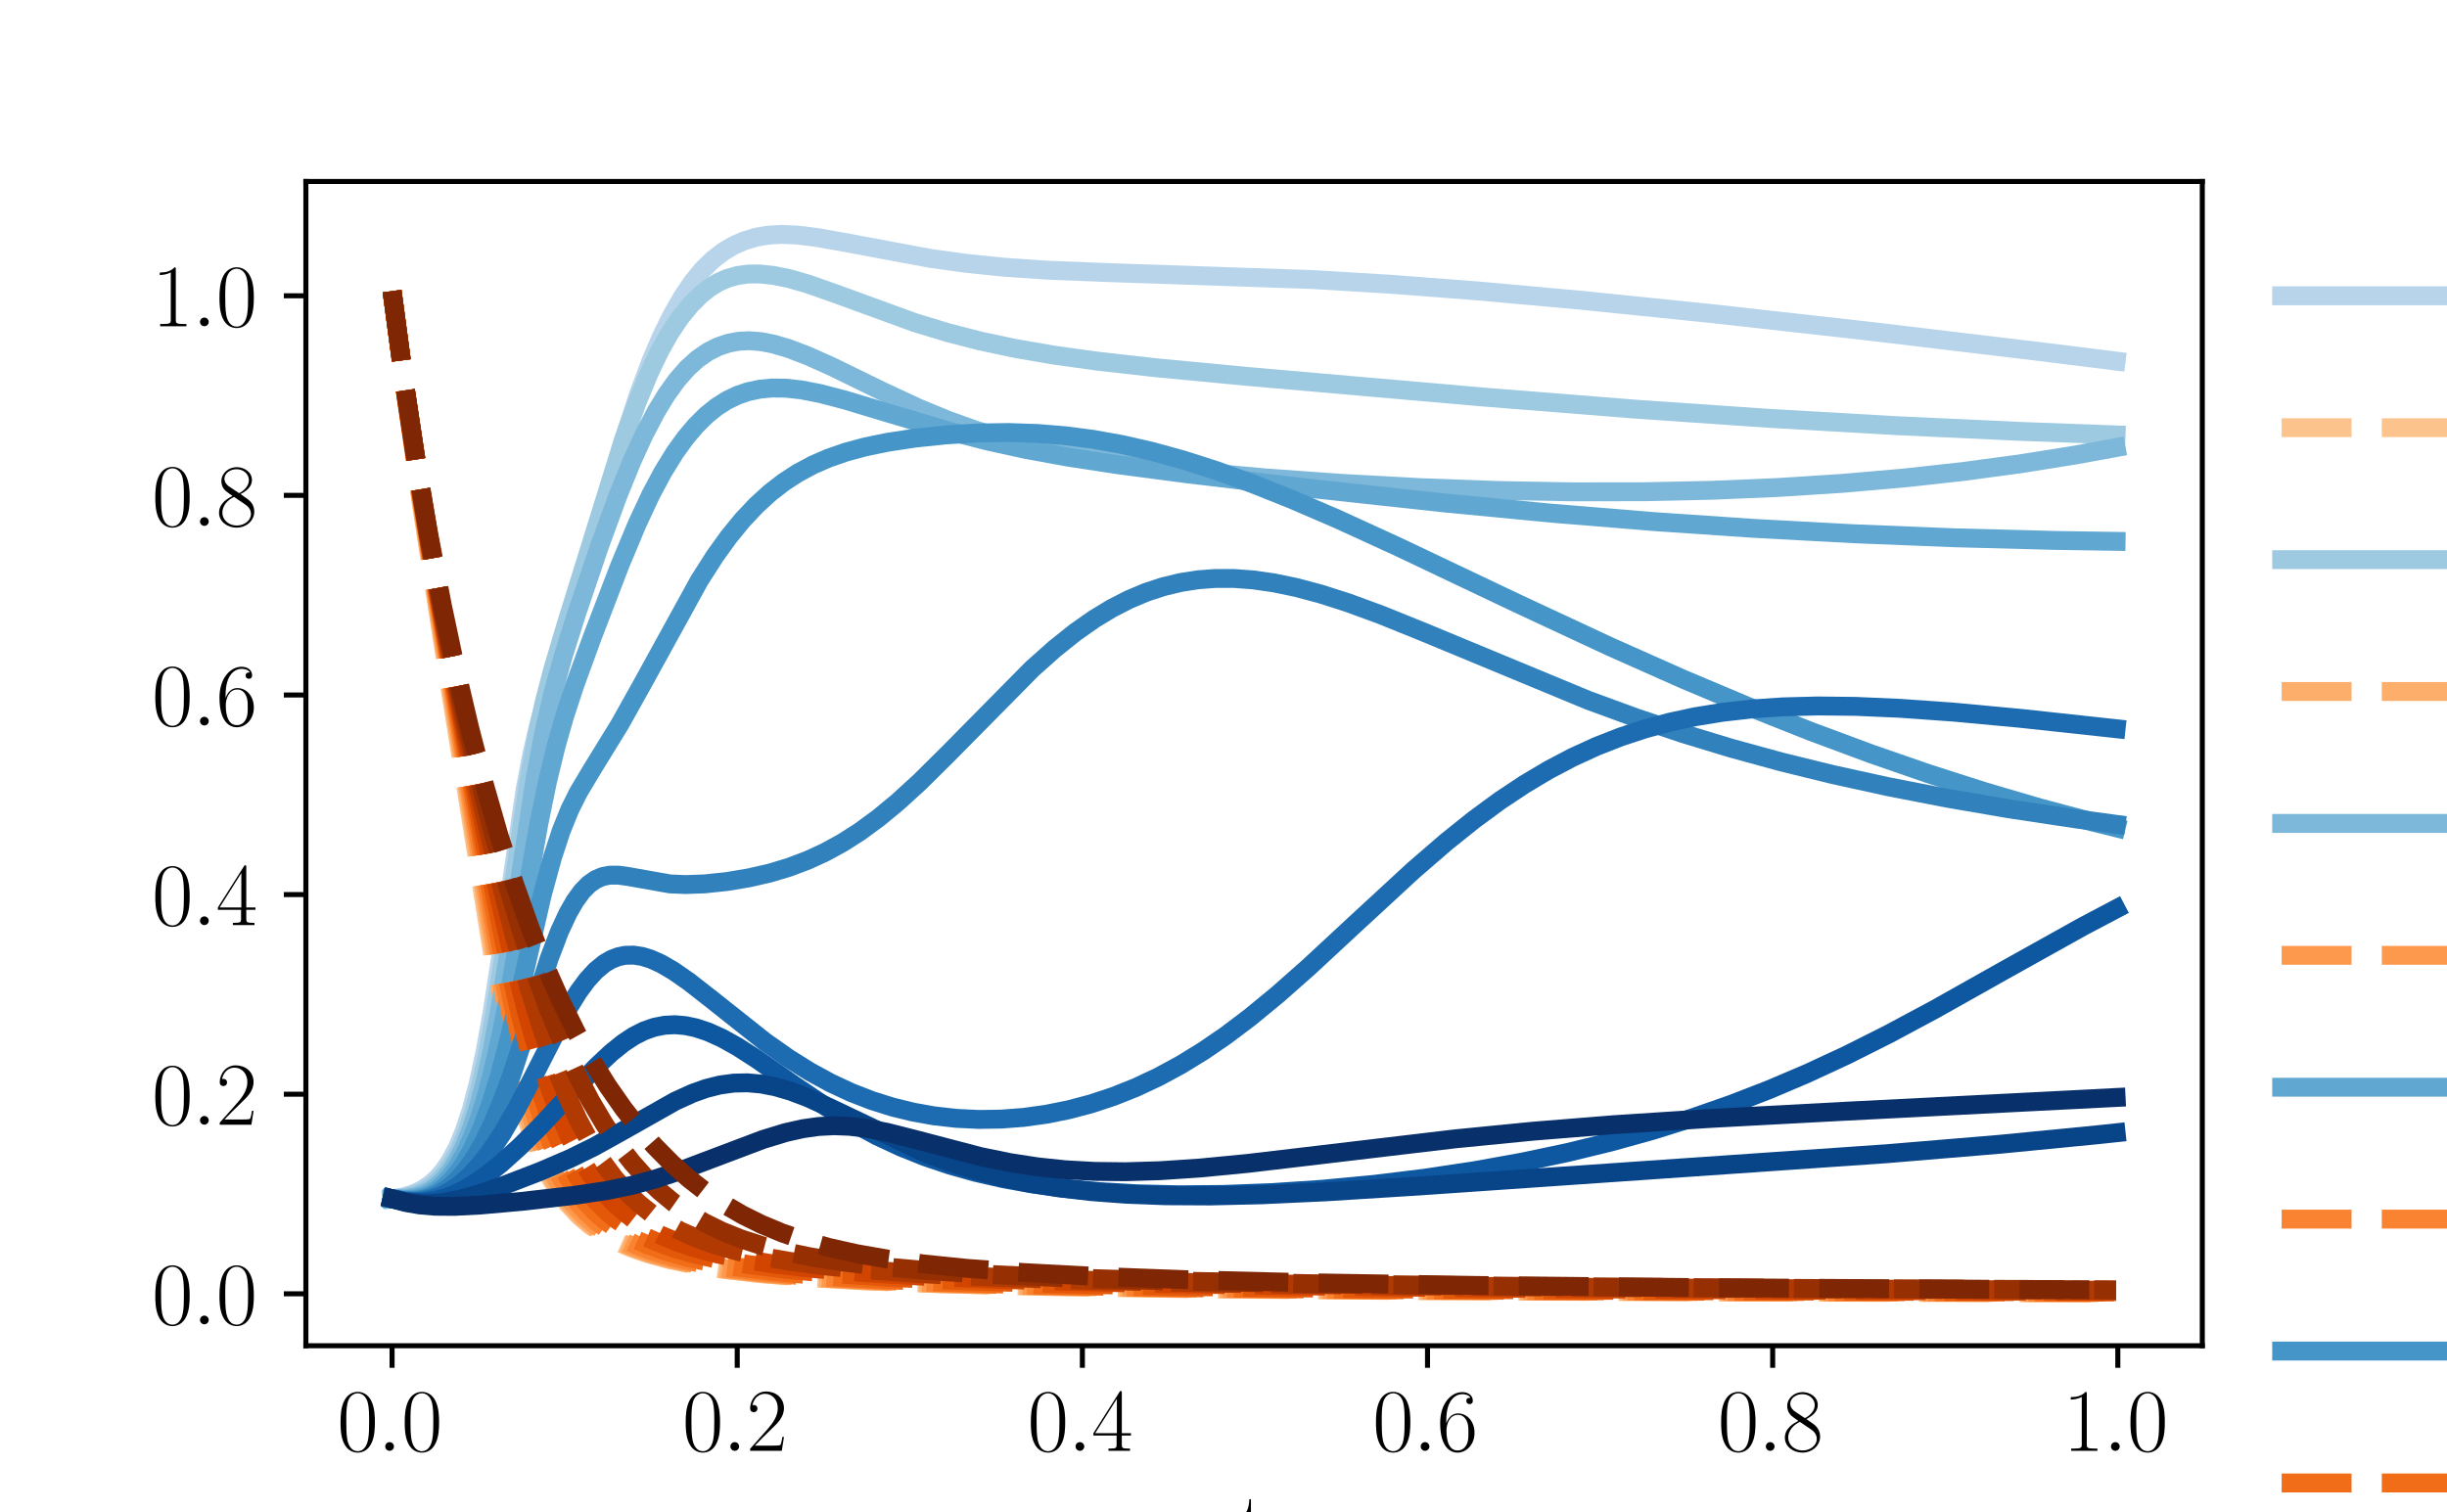 <?xml version="1.0" encoding="utf-8" standalone="no"?>
<!DOCTYPE svg PUBLIC "-//W3C//DTD SVG 1.1//EN"
  "http://www.w3.org/Graphics/SVG/1.1/DTD/svg11.dtd">
<svg xmlns:xlink="http://www.w3.org/1999/xlink" width="388.543pt" height="240.133pt" viewBox="0 0 388.543 240.133" xmlns="http://www.w3.org/2000/svg" version="1.1">
 <defs>
  <style type="text/css">*{stroke-linejoin: round; stroke-linecap: butt}</style>
 </defs>
 <g id="figure_1">
  <g id="patch_1">
   <path d="M 0 240.133 
L 388.543 240.133 
L 388.543 0 
L 0 0 
z
" style="fill: #ffffff"/>
  </g>
  <g id="axes_1">
   <g id="patch_2">
    <path d="M 48.568 213.718 
L 349.689 213.718 
L 349.689 28.816 
L 48.568 28.816 
z
" style="fill: #ffffff"/>
   </g>
   <g id="matplotlib.axis_1">
    <g id="xtick_1">
     <g id="line2d_1">
      <defs>
       <path id="m580fa6691e" d="M 0 0 
L 0 3.5 
" style="stroke: #000000; stroke-width: 0.8"/>
      </defs>
      <g>
       <use xlink:href="#m580fa6691e" x="62.255" y="213.718" style="stroke: #000000; stroke-width: 0.8"/>
      </g>
     </g>
     <g id="text_1">
      <!-- $\mathdefault{0.0}$ -->
      <g transform="translate(53.53 230.404) scale(0.14 -0.14)">
       <defs>
        <path id="CMR17-30" d="M 2688 2025 
C 2688 2416 2682 3080 2413 3591 
C 2176 4039 1798 4198 1466 4198 
C 1158 4198 768 4058 525 3597 
C 269 3118 243 2524 243 2025 
C 243 1661 250 1106 448 619 
C 723 -39 1216 -128 1466 -128 
C 1760 -128 2208 -7 2470 600 
C 2662 1042 2688 1559 2688 2025 
z
M 1466 -26 
C 1056 -26 813 325 723 812 
C 653 1188 653 1738 653 2096 
C 653 2588 653 2997 736 3387 
C 858 3929 1216 4096 1466 4096 
C 1728 4096 2067 3923 2189 3400 
C 2272 3036 2278 2607 2278 2096 
C 2278 1680 2278 1169 2202 792 
C 2067 95 1690 -26 1466 -26 
z
" transform="scale(0.016)"/>
        <path id="CMMI12-3a" d="M 1178 307 
C 1178 492 1024 619 870 619 
C 685 619 557 466 557 313 
C 557 128 710 0 864 0 
C 1050 0 1178 153 1178 307 
z
" transform="scale(0.016)"/>
       </defs>
       <use xlink:href="#CMR17-30" transform="scale(0.996)"/>
       <use xlink:href="#CMMI12-3a" transform="translate(45.69 0) scale(0.996)"/>
       <use xlink:href="#CMR17-30" transform="translate(72.788 0) scale(0.996)"/>
      </g>
     </g>
    </g>
    <g id="xtick_2">
     <g id="line2d_2">
      <g>
       <use xlink:href="#m580fa6691e" x="117.059" y="213.718" style="stroke: #000000; stroke-width: 0.8"/>
      </g>
     </g>
     <g id="text_2">
      <!-- $\mathdefault{0.2}$ -->
      <g transform="translate(108.334 230.404) scale(0.14 -0.14)">
       <defs>
        <path id="CMR17-32" d="M 2669 989 
L 2554 989 
C 2490 536 2438 459 2413 420 
C 2381 369 1920 369 1830 369 
L 602 369 
C 832 619 1280 1072 1824 1597 
C 2214 1967 2669 2402 2669 3035 
C 2669 3790 2067 4224 1395 4224 
C 691 4224 262 3604 262 3030 
C 262 2780 448 2748 525 2748 
C 589 2748 781 2787 781 3010 
C 781 3207 614 3264 525 3264 
C 486 3264 448 3258 422 3245 
C 544 3790 915 4058 1306 4058 
C 1862 4058 2227 3617 2227 3035 
C 2227 2479 1901 2000 1536 1584 
L 262 146 
L 262 0 
L 2515 0 
L 2669 989 
z
" transform="scale(0.016)"/>
       </defs>
       <use xlink:href="#CMR17-30" transform="scale(0.996)"/>
       <use xlink:href="#CMMI12-3a" transform="translate(45.69 0) scale(0.996)"/>
       <use xlink:href="#CMR17-32" transform="translate(72.788 0) scale(0.996)"/>
      </g>
     </g>
    </g>
    <g id="xtick_3">
     <g id="line2d_3">
      <g>
       <use xlink:href="#m580fa6691e" x="171.863" y="213.718" style="stroke: #000000; stroke-width: 0.8"/>
      </g>
     </g>
     <g id="text_3">
      <!-- $\mathdefault{0.4}$ -->
      <g transform="translate(163.138 230.404) scale(0.14 -0.14)">
       <defs>
        <path id="CMR17-34" d="M 2150 4122 
C 2150 4256 2144 4256 2029 4256 
L 128 1254 
L 128 1088 
L 1779 1088 
L 1779 457 
C 1779 224 1766 160 1318 160 
L 1197 160 
L 1197 0 
C 1402 0 1747 0 1965 0 
C 2182 0 2528 0 2733 0 
L 2733 160 
L 2611 160 
C 2163 160 2150 224 2150 457 
L 2150 1088 
L 2803 1088 
L 2803 1254 
L 2150 1254 
L 2150 4122 
z
M 1798 3703 
L 1798 1254 
L 256 1254 
L 1798 3703 
z
" transform="scale(0.016)"/>
       </defs>
       <use xlink:href="#CMR17-30" transform="scale(0.996)"/>
       <use xlink:href="#CMMI12-3a" transform="translate(45.69 0) scale(0.996)"/>
       <use xlink:href="#CMR17-34" transform="translate(72.788 0) scale(0.996)"/>
      </g>
     </g>
    </g>
    <g id="xtick_4">
     <g id="line2d_4">
      <g>
       <use xlink:href="#m580fa6691e" x="226.667" y="213.718" style="stroke: #000000; stroke-width: 0.8"/>
      </g>
     </g>
     <g id="text_4">
      <!-- $\mathdefault{0.6}$ -->
      <g transform="translate(217.942 230.404) scale(0.14 -0.14)">
       <defs>
        <path id="CMR17-36" d="M 678 2176 
C 678 3690 1395 4032 1811 4032 
C 1946 4032 2272 4009 2400 3776 
C 2298 3776 2106 3776 2106 3553 
C 2106 3381 2246 3323 2336 3323 
C 2394 3323 2566 3348 2566 3560 
C 2566 3954 2246 4179 1805 4179 
C 1043 4179 243 3390 243 1984 
C 243 253 966 -128 1478 -128 
C 2099 -128 2688 427 2688 1283 
C 2688 2081 2170 2662 1517 2662 
C 1126 2662 838 2407 678 1960 
L 678 2176 
z
M 1478 25 
C 691 25 691 1200 691 1436 
C 691 1896 909 2560 1504 2560 
C 1613 2560 1926 2560 2138 2120 
C 2253 1870 2253 1609 2253 1289 
C 2253 944 2253 690 2118 434 
C 1978 171 1773 25 1478 25 
z
" transform="scale(0.016)"/>
       </defs>
       <use xlink:href="#CMR17-30" transform="scale(0.996)"/>
       <use xlink:href="#CMMI12-3a" transform="translate(45.69 0) scale(0.996)"/>
       <use xlink:href="#CMR17-36" transform="translate(72.788 0) scale(0.996)"/>
      </g>
     </g>
    </g>
    <g id="xtick_5">
     <g id="line2d_5">
      <g>
       <use xlink:href="#m580fa6691e" x="281.471" y="213.718" style="stroke: #000000; stroke-width: 0.8"/>
      </g>
     </g>
     <g id="text_5">
      <!-- $\mathdefault{0.8}$ -->
      <g transform="translate(272.746 230.404) scale(0.14 -0.14)">
       <defs>
        <path id="CMR17-38" d="M 1741 2264 
C 2144 2467 2554 2773 2554 3263 
C 2554 3841 1990 4179 1472 4179 
C 890 4179 378 3759 378 3180 
C 378 3021 416 2747 666 2505 
C 730 2442 998 2251 1171 2130 
C 883 1983 211 1634 211 934 
C 211 279 838 -128 1459 -128 
C 2144 -128 2720 362 2720 1010 
C 2720 1590 2330 1857 2074 2029 
L 1741 2264 
z
M 902 2822 
C 851 2854 595 3051 595 3351 
C 595 3739 998 4032 1459 4032 
C 1965 4032 2336 3676 2336 3262 
C 2336 2669 1670 2331 1638 2331 
C 1632 2331 1626 2331 1574 2370 
L 902 2822 
z
M 2080 1519 
C 2176 1449 2483 1240 2483 851 
C 2483 381 2010 25 1472 25 
C 890 25 448 438 448 940 
C 448 1443 838 1862 1280 2060 
L 2080 1519 
z
" transform="scale(0.016)"/>
       </defs>
       <use xlink:href="#CMR17-30" transform="scale(0.996)"/>
       <use xlink:href="#CMMI12-3a" transform="translate(45.69 0) scale(0.996)"/>
       <use xlink:href="#CMR17-38" transform="translate(72.788 0) scale(0.996)"/>
      </g>
     </g>
    </g>
    <g id="xtick_6">
     <g id="line2d_6">
      <g>
       <use xlink:href="#m580fa6691e" x="336.275" y="213.718" style="stroke: #000000; stroke-width: 0.8"/>
      </g>
     </g>
     <g id="text_6">
      <!-- $\mathdefault{1.0}$ -->
      <g transform="translate(327.55 230.404) scale(0.14 -0.14)">
       <defs>
        <path id="CMR17-31" d="M 1702 4058 
C 1702 4192 1696 4192 1606 4192 
C 1357 3916 979 3827 621 3827 
C 602 3827 570 3827 563 3808 
C 557 3795 557 3782 557 3648 
C 755 3648 1088 3686 1344 3839 
L 1344 461 
C 1344 236 1331 160 781 160 
L 589 160 
L 589 0 
C 896 0 1216 0 1523 0 
C 1830 0 2150 0 2458 0 
L 2458 160 
L 2266 160 
C 1715 160 1702 230 1702 458 
L 1702 4058 
z
" transform="scale(0.016)"/>
       </defs>
       <use xlink:href="#CMR17-31" transform="scale(0.996)"/>
       <use xlink:href="#CMMI12-3a" transform="translate(45.69 0) scale(0.996)"/>
       <use xlink:href="#CMR17-30" transform="translate(72.788 0) scale(0.996)"/>
      </g>
     </g>
    </g>
    <g id="text_7">
     <!-- t -->
     <g transform="translate(196.473 246.802) scale(0.14 -0.14)">
      <defs>
       <path id="CMR17-74" d="M 966 2560 
L 1862 2560 
L 1862 2725 
L 966 2725 
L 966 3904 
L 851 3904 
C 838 3245 614 2668 70 2668 
L 70 2560 
L 627 2560 
L 627 771 
C 627 650 627 -64 1370 -64 
C 1747 -64 1965 306 1965 777 
L 1965 1140 
L 1850 1140 
L 1850 783 
C 1850 344 1677 51 1408 51 
C 1222 51 966 178 966 758 
L 966 2560 
z
" transform="scale(0.016)"/>
      </defs>
      <use xlink:href="#CMR17-74" transform="scale(0.996)"/>
     </g>
    </g>
   </g>
   <g id="matplotlib.axis_2">
    <g id="ytick_1">
     <g id="line2d_7">
      <defs>
       <path id="m8d8843f21c" d="M 0 0 
L -3.5 0 
" style="stroke: #000000; stroke-width: 0.8"/>
      </defs>
      <g>
       <use xlink:href="#m8d8843f21c" x="48.568" y="205.468" style="stroke: #000000; stroke-width: 0.8"/>
      </g>
     </g>
     <g id="text_8">
      <!-- $\mathdefault{0.0}$ -->
      <g transform="translate(24.117 210.311) scale(0.14 -0.14)">
       <use xlink:href="#CMR17-30" transform="scale(0.996)"/>
       <use xlink:href="#CMMI12-3a" transform="translate(45.69 0) scale(0.996)"/>
       <use xlink:href="#CMR17-30" transform="translate(72.788 0) scale(0.996)"/>
      </g>
     </g>
    </g>
    <g id="ytick_2">
     <g id="line2d_8">
      <g>
       <use xlink:href="#m8d8843f21c" x="48.568" y="173.769" style="stroke: #000000; stroke-width: 0.8"/>
      </g>
     </g>
     <g id="text_9">
      <!-- $\mathdefault{0.2}$ -->
      <g transform="translate(24.117 178.611) scale(0.14 -0.14)">
       <use xlink:href="#CMR17-30" transform="scale(0.996)"/>
       <use xlink:href="#CMMI12-3a" transform="translate(45.69 0) scale(0.996)"/>
       <use xlink:href="#CMR17-32" transform="translate(72.788 0) scale(0.996)"/>
      </g>
     </g>
    </g>
    <g id="ytick_3">
     <g id="line2d_9">
      <g>
       <use xlink:href="#m8d8843f21c" x="48.568" y="142.069" style="stroke: #000000; stroke-width: 0.8"/>
      </g>
     </g>
     <g id="text_10">
      <!-- $\mathdefault{0.4}$ -->
      <g transform="translate(24.117 146.912) scale(0.14 -0.14)">
       <use xlink:href="#CMR17-30" transform="scale(0.996)"/>
       <use xlink:href="#CMMI12-3a" transform="translate(45.69 0) scale(0.996)"/>
       <use xlink:href="#CMR17-34" transform="translate(72.788 0) scale(0.996)"/>
      </g>
     </g>
    </g>
    <g id="ytick_4">
     <g id="line2d_10">
      <g>
       <use xlink:href="#m8d8843f21c" x="48.568" y="110.369" style="stroke: #000000; stroke-width: 0.8"/>
      </g>
     </g>
     <g id="text_11">
      <!-- $\mathdefault{0.6}$ -->
      <g transform="translate(24.117 115.212) scale(0.14 -0.14)">
       <use xlink:href="#CMR17-30" transform="scale(0.996)"/>
       <use xlink:href="#CMMI12-3a" transform="translate(45.69 0) scale(0.996)"/>
       <use xlink:href="#CMR17-36" transform="translate(72.788 0) scale(0.996)"/>
      </g>
     </g>
    </g>
    <g id="ytick_5">
     <g id="line2d_11">
      <g>
       <use xlink:href="#m8d8843f21c" x="48.568" y="78.67" style="stroke: #000000; stroke-width: 0.8"/>
      </g>
     </g>
     <g id="text_12">
      <!-- $\mathdefault{0.8}$ -->
      <g transform="translate(24.117 83.513) scale(0.14 -0.14)">
       <use xlink:href="#CMR17-30" transform="scale(0.996)"/>
       <use xlink:href="#CMMI12-3a" transform="translate(45.69 0) scale(0.996)"/>
       <use xlink:href="#CMR17-38" transform="translate(72.788 0) scale(0.996)"/>
      </g>
     </g>
    </g>
    <g id="ytick_6">
     <g id="line2d_12">
      <g>
       <use xlink:href="#m8d8843f21c" x="48.568" y="46.97" style="stroke: #000000; stroke-width: 0.8"/>
      </g>
     </g>
     <g id="text_13">
      <!-- $\mathdefault{1.0}$ -->
      <g transform="translate(24.117 51.813) scale(0.14 -0.14)">
       <use xlink:href="#CMR17-31" transform="scale(0.996)"/>
       <use xlink:href="#CMMI12-3a" transform="translate(45.69 0) scale(0.996)"/>
       <use xlink:href="#CMR17-30" transform="translate(72.788 0) scale(0.996)"/>
      </g>
     </g>
    </g>
   </g>
   <g id="line2d_13">
    <path d="M 62.255 190.379 
L 63.899 190.12 
L 65.543 189.637 
L 66.914 189.013 
L 68.284 188.118 
L 69.38 187.144 
L 70.476 185.876 
L 71.572 184.239 
L 72.668 182.148 
L 73.764 179.492 
L 74.86 176.14 
L 75.956 171.957 
L 77.052 166.839 
L 78.148 160.734 
L 79.518 151.812 
L 83.355 125.523 
L 84.451 119.722 
L 85.547 115.053 
L 86.917 110.317 
L 92.945 90.985 
L 99.248 69.13 
L 101.44 62.478 
L 103.358 57.337 
L 105.002 53.495 
L 106.646 50.153 
L 108.291 47.27 
L 109.935 44.828 
L 111.579 42.817 
L 113.223 41.207 
L 114.867 39.945 
L 116.511 38.973 
L 118.155 38.246 
L 120.073 37.667 
L 121.992 37.339 
L 124.184 37.221 
L 126.65 37.335 
L 129.664 37.706 
L 134.322 38.532 
L 147.749 41.04 
L 153.504 41.836 
L 159.532 42.446 
L 166.383 42.907 
L 175.426 43.272 
L 208.308 44.389 
L 220.913 45.15 
L 234.888 46.221 
L 251.329 47.71 
L 271.607 49.782 
L 296.268 52.534 
L 324.493 55.909 
L 336.001 57.343 
L 336.001 57.343 
" clip-path="url(#pb5a2943ed5)" style="fill: none; stroke: #b7d4ea; stroke-width: 3; stroke-linecap: square"/>
   </g>
   <g id="line2d_14">
    <path d="M 62.255 46.234 
L 64.447 62.893 
L 67.188 81.91 
L 70.75 104.89 
L 78.97 156.204 
L 80.615 165.091 
L 81.985 171.449 
L 83.355 176.743 
L 84.725 181.031 
L 86.095 184.461 
L 87.465 187.207 
L 88.835 189.424 
L 90.205 191.235 
L 91.849 193.003 
L 93.493 194.434 
L 95.412 195.786 
L 97.604 197.021 
L 100.07 198.122 
L 102.81 199.088 
L 106.098 199.993 
L 109.935 200.804 
L 114.593 201.548 
L 120.347 202.227 
L 127.472 202.831 
L 136.789 203.382 
L 149.12 203.87 
L 165.835 204.294 
L 189.675 204.661 
L 225.023 204.965 
L 280.649 205.201 
L 336.001 205.314 
L 336.001 205.314 
" clip-path="url(#pb5a2943ed5)" style="fill: none; stroke-dasharray: 11.1,4.8; stroke-dashoffset: 0; stroke: #fdc38d; stroke-width: 3"/>
   </g>
   <g id="line2d_15">
    <path d="M 62.255 190.379 
L 64.173 190.2 
L 65.817 189.81 
L 67.188 189.26 
L 68.558 188.437 
L 69.654 187.52 
L 70.75 186.307 
L 71.846 184.725 
L 72.942 182.687 
L 74.038 180.092 
L 75.134 176.825 
L 76.23 172.767 
L 77.326 167.81 
L 78.422 161.889 
L 79.792 153.185 
L 82.259 135.489 
L 83.903 124.356 
L 85.273 116.693 
L 86.369 111.666 
L 87.739 106.405 
L 89.931 99.04 
L 98.974 69.9 
L 101.166 63.877 
L 103.084 59.243 
L 104.728 55.8 
L 106.372 52.868 
L 108.017 50.419 
L 109.661 48.4 
L 111.305 46.768 
L 112.675 45.686 
L 114.045 44.847 
L 115.415 44.233 
L 117.059 43.76 
L 118.703 43.529 
L 120.621 43.506 
L 122.814 43.734 
L 125.28 44.237 
L 128.294 45.105 
L 132.404 46.552 
L 145.283 51.246 
L 150.49 52.828 
L 155.696 54.167 
L 161.176 55.332 
L 167.205 56.375 
L 174.329 57.365 
L 183.372 58.384 
L 197.895 59.765 
L 235.71 63.07 
L 260.098 65.008 
L 280.923 66.439 
L 300.927 67.589 
L 320.93 68.515 
L 336.001 69.068 
L 336.001 69.068 
" clip-path="url(#pb5a2943ed5)" style="fill: none; stroke: #9dcae1; stroke-width: 3; stroke-linecap: square"/>
   </g>
   <g id="line2d_16">
    <path d="M 62.255 46.234 
L 64.447 62.823 
L 66.914 79.768 
L 70.202 100.619 
L 79.518 157.441 
L 81.163 166.078 
L 82.533 172.246 
L 83.903 177.385 
L 85.273 181.553 
L 86.643 184.894 
L 88.013 187.572 
L 89.383 189.737 
L 90.753 191.507 
L 92.397 193.232 
L 94.042 194.629 
L 95.96 195.948 
L 98.152 197.154 
L 100.618 198.229 
L 103.358 199.172 
L 106.646 200.056 
L 110.483 200.85 
L 115.141 201.578 
L 120.896 202.243 
L 128.02 202.836 
L 137.337 203.376 
L 149.668 203.855 
L 166.657 204.277 
L 191.045 204.642 
L 227.489 204.946 
L 285.308 205.184 
L 336.001 205.291 
L 336.001 205.291 
" clip-path="url(#pb5a2943ed5)" style="fill: none; stroke-dasharray: 11.1,4.8; stroke-dashoffset: 0; stroke: #fdae6a; stroke-width: 3"/>
   </g>
   <g id="line2d_17">
    <path d="M 62.255 190.379 
L 64.173 190.356 
L 65.817 190.1 
L 67.188 189.66 
L 68.284 189.113 
L 69.38 188.349 
L 70.476 187.318 
L 71.572 185.961 
L 72.668 184.213 
L 73.764 182 
L 74.86 179.239 
L 75.956 175.838 
L 77.052 171.704 
L 78.148 166.751 
L 79.518 159.337 
L 81.163 148.844 
L 84.999 123.421 
L 86.369 116.246 
L 87.739 110.301 
L 89.383 104.355 
L 91.575 97.394 
L 95.138 86.876 
L 98.152 78.635 
L 100.344 73.233 
L 102.262 69.035 
L 104.18 65.373 
L 105.824 62.673 
L 107.469 60.383 
L 109.113 58.504 
L 110.757 57.014 
L 112.401 55.874 
L 114.045 55.045 
L 115.689 54.491 
L 117.333 54.187 
L 118.977 54.108 
L 120.896 54.264 
L 122.814 54.641 
L 125.28 55.371 
L 128.294 56.524 
L 132.13 58.244 
L 140.077 62.131 
L 145.831 64.809 
L 150.49 66.732 
L 154.874 68.304 
L 159.258 69.649 
L 163.917 70.855 
L 169.123 71.972 
L 175.152 73.025 
L 182.002 73.99 
L 190.497 74.951 
L 200.909 75.893 
L 212.966 76.758 
L 225.571 77.444 
L 237.902 77.896 
L 249.685 78.109 
L 260.92 78.095 
L 271.881 77.86 
L 282.293 77.42 
L 292.432 76.771 
L 302.297 75.916 
L 311.614 74.891 
L 320.656 73.678 
L 329.425 72.28 
L 336.001 71.079 
L 336.001 71.079 
" clip-path="url(#pb5a2943ed5)" style="fill: none; stroke: #7db8da; stroke-width: 3; stroke-linecap: square"/>
   </g>
   <g id="line2d_18">
    <path d="M 62.255 46.234 
L 64.447 62.746 
L 66.914 79.441 
L 69.928 98.174 
L 79.518 155.352 
L 81.437 165.363 
L 82.807 171.508 
L 84.177 176.69 
L 85.547 180.939 
L 86.917 184.37 
L 88.287 187.132 
L 89.657 189.369 
L 91.027 191.196 
L 92.671 192.975 
L 94.316 194.412 
L 96.234 195.767 
L 98.426 197.001 
L 100.892 198.1 
L 103.632 199.061 
L 106.92 199.961 
L 110.757 200.767 
L 115.415 201.505 
L 121.17 202.178 
L 128.294 202.777 
L 137.611 203.323 
L 149.942 203.805 
L 166.931 204.229 
L 191.319 204.597 
L 227.763 204.906 
L 285.856 205.154 
L 336.001 205.269 
L 336.001 205.269 
" clip-path="url(#pb5a2943ed5)" style="fill: none; stroke-dasharray: 11.1,4.8; stroke-dashoffset: 0; stroke: #fd994d; stroke-width: 3"/>
   </g>
   <g id="line2d_19">
    <path d="M 62.255 190.379 
L 64.173 190.503 
L 65.817 190.369 
L 67.188 190.027 
L 68.284 189.563 
L 69.38 188.891 
L 70.476 187.974 
L 71.572 186.769 
L 72.668 185.23 
L 73.764 183.307 
L 74.86 180.943 
L 75.956 178.077 
L 77.052 174.645 
L 78.148 170.588 
L 79.518 164.578 
L 80.889 157.553 
L 83.081 144.885 
L 85.547 130.885 
L 86.917 124.19 
L 88.287 118.534 
L 89.657 113.729 
L 91.301 108.72 
L 94.042 101.198 
L 98.426 89.77 
L 101.166 83.201 
L 103.358 78.516 
L 105.276 74.926 
L 107.194 71.826 
L 108.839 69.547 
L 110.483 67.599 
L 112.127 65.967 
L 113.771 64.636 
L 115.415 63.586 
L 117.059 62.792 
L 118.703 62.222 
L 120.621 61.806 
L 122.54 61.619 
L 124.732 61.642 
L 127.198 61.91 
L 130.212 62.494 
L 134.048 63.492 
L 140.899 65.556 
L 150.49 68.406 
L 156.792 70.035 
L 162.821 71.358 
L 169.397 72.565 
L 177.344 73.783 
L 188.578 75.257 
L 208.308 77.589 
L 229.133 79.85 
L 246.397 81.504 
L 262.564 82.829 
L 278.457 83.909 
L 294.35 84.765 
L 310.243 85.401 
L 326.411 85.826 
L 336.001 85.971 
L 336.001 85.971 
" clip-path="url(#pb5a2943ed5)" style="fill: none; stroke: #60a7d2; stroke-width: 3; stroke-linecap: square"/>
   </g>
   <g id="line2d_20">
    <path d="M 62.255 46.234 
L 64.173 60.725 
L 66.365 75.623 
L 69.106 92.592 
L 74.586 124.582 
L 79.792 154.328 
L 81.711 164.036 
L 83.355 171.211 
L 84.725 176.245 
L 86.095 180.431 
L 87.465 183.858 
L 88.835 186.647 
L 90.205 188.922 
L 91.575 190.789 
L 93.219 192.615 
L 94.864 194.093 
L 96.782 195.488 
L 98.7 196.616 
L 100.892 197.663 
L 103.632 198.703 
L 106.646 199.6 
L 110.209 200.425 
L 114.593 201.199 
L 119.799 201.885 
L 126.376 202.519 
L 134.871 203.096 
L 145.831 203.603 
L 160.628 204.052 
L 181.454 204.444 
L 211.87 204.778 
L 258.728 205.05 
L 336.001 205.256 
L 336.001 205.256 
" clip-path="url(#pb5a2943ed5)" style="fill: none; stroke-dasharray: 11.1,4.8; stroke-dashoffset: 0; stroke: #fa8331; stroke-width: 3"/>
   </g>
   <g id="line2d_21">
    <path d="M 62.255 190.379 
L 64.173 190.616 
L 65.817 190.576 
L 67.188 190.32 
L 68.558 189.814 
L 69.654 189.196 
L 70.75 188.36 
L 71.846 187.276 
L 72.942 185.916 
L 74.038 184.247 
L 75.134 182.233 
L 76.504 179.175 
L 77.874 175.453 
L 79.244 171.021 
L 80.889 164.78 
L 82.807 156.487 
L 86.095 142.128 
L 87.739 136.117 
L 89.109 131.945 
L 90.479 128.558 
L 91.849 125.814 
L 93.768 122.589 
L 98.426 115.019 
L 101.988 108.646 
L 111.031 92.2 
L 113.497 88.335 
L 115.689 85.284 
L 117.881 82.6 
L 120.073 80.268 
L 122.266 78.266 
L 124.458 76.566 
L 126.65 75.139 
L 129.116 73.816 
L 131.582 72.746 
L 134.322 71.797 
L 137.337 70.98 
L 140.899 70.244 
L 145.283 69.579 
L 150.216 69.064 
L 155.148 68.764 
L 160.08 68.687 
L 164.739 68.84 
L 169.123 69.196 
L 173.507 69.764 
L 178.166 70.598 
L 182.824 71.661 
L 187.756 73.016 
L 192.963 74.679 
L 198.717 76.754 
L 205.02 79.265 
L 212.418 82.453 
L 222.009 86.847 
L 240.916 95.829 
L 255.713 102.726 
L 267.222 107.843 
L 277.635 112.231 
L 287.5 116.148 
L 297.09 119.716 
L 306.133 122.848 
L 315.176 125.743 
L 323.944 128.315 
L 332.439 130.578 
L 336.001 131.459 
L 336.001 131.459 
" clip-path="url(#pb5a2943ed5)" style="fill: none; stroke: #4695c8; stroke-width: 3; stroke-linecap: square"/>
   </g>
   <g id="line2d_22">
    <path d="M 62.255 46.234 
L 64.173 60.681 
L 66.365 75.433 
L 68.832 90.509 
L 72.668 112.387 
L 79.244 148.597 
L 81.437 159.582 
L 83.081 166.902 
L 84.725 173.21 
L 86.095 177.641 
L 87.465 181.356 
L 88.835 184.437 
L 90.205 186.981 
L 91.575 189.085 
L 92.945 190.835 
L 94.59 192.565 
L 96.234 193.982 
L 98.152 195.334 
L 100.344 196.58 
L 102.81 197.7 
L 105.55 198.689 
L 108.839 199.621 
L 112.675 200.463 
L 117.333 201.241 
L 122.814 201.925 
L 129.664 202.553 
L 138.433 203.124 
L 149.942 203.637 
L 165.287 204.087 
L 186.66 204.477 
L 217.351 204.796 
L 264.482 205.044 
L 336.001 205.211 
L 336.001 205.211 
" clip-path="url(#pb5a2943ed5)" style="fill: none; stroke-dasharray: 11.1,4.8; stroke-dashoffset: 0; stroke: #f26d17; stroke-width: 3"/>
   </g>
   <g id="line2d_23">
    <path d="M 62.255 190.379 
L 64.173 190.69 
L 65.817 190.72 
L 67.188 190.541 
L 68.558 190.144 
L 69.928 189.499 
L 71.298 188.572 
L 72.668 187.332 
L 74.038 185.748 
L 75.408 183.788 
L 76.778 181.419 
L 78.148 178.619 
L 79.792 174.682 
L 81.437 170.155 
L 83.629 163.408 
L 87.191 152.249 
L 88.835 147.927 
L 90.205 144.982 
L 91.301 143.076 
L 92.397 141.568 
L 93.493 140.443 
L 94.59 139.672 
L 95.686 139.206 
L 96.782 138.989 
L 98.152 138.978 
L 99.796 139.205 
L 106.372 140.371 
L 108.839 140.478 
L 111.853 140.371 
L 115.415 139.998 
L 118.977 139.402 
L 122.266 138.641 
L 125.28 137.736 
L 128.294 136.598 
L 131.034 135.334 
L 133.774 133.832 
L 136.515 132.082 
L 139.529 129.871 
L 142.543 127.38 
L 146.105 124.124 
L 150.49 119.778 
L 163.917 106.185 
L 167.479 103.014 
L 170.767 100.391 
L 173.781 98.278 
L 176.522 96.617 
L 179.262 95.21 
L 182.002 94.058 
L 184.742 93.158 
L 187.482 92.501 
L 190.223 92.075 
L 192.963 91.866 
L 195.977 91.869 
L 198.991 92.093 
L 202.28 92.563 
L 205.842 93.303 
L 209.678 94.327 
L 214.062 95.731 
L 219.269 97.641 
L 226.119 100.413 
L 252.151 111.204 
L 259.824 114.015 
L 267.222 116.493 
L 274.895 118.824 
L 282.841 121 
L 291.062 123.019 
L 299.831 124.941 
L 309.147 126.754 
L 319.012 128.448 
L 329.699 130.058 
L 336.001 130.91 
L 336.001 130.91 
" clip-path="url(#pb5a2943ed5)" style="fill: none; stroke: #3181bd; stroke-width: 3; stroke-linecap: square"/>
   </g>
   <g id="line2d_24">
    <path d="M 62.255 46.234 
L 64.173 60.653 
L 66.365 75.306 
L 68.832 90.182 
L 72.12 108.502 
L 77.052 134.582 
L 80.341 150.945 
L 82.533 160.811 
L 84.451 168.394 
L 86.095 173.973 
L 87.465 177.951 
L 88.835 181.345 
L 90.205 184.213 
L 91.575 186.624 
L 92.945 188.651 
L 94.59 190.666 
L 96.234 192.318 
L 97.878 193.684 
L 99.796 194.996 
L 101.988 196.213 
L 104.454 197.313 
L 107.194 198.291 
L 110.483 199.219 
L 114.319 200.062 
L 118.977 200.847 
L 124.732 201.573 
L 131.856 202.234 
L 140.899 202.835 
L 152.682 203.385 
L 168.575 203.889 
L 189.675 204.322 
L 218.173 204.671 
L 260.098 204.943 
L 331.343 205.157 
L 336.001 205.166 
L 336.001 205.166 
" clip-path="url(#pb5a2943ed5)" style="fill: none; stroke-dasharray: 11.1,4.8; stroke-dashoffset: 0; stroke: #e4580a; stroke-width: 3"/>
   </g>
   <g id="line2d_25">
    <path d="M 62.255 190.379 
L 64.173 190.741 
L 65.817 190.832 
L 67.462 190.691 
L 68.832 190.373 
L 70.202 189.856 
L 71.572 189.126 
L 72.942 188.175 
L 74.586 186.729 
L 76.23 184.944 
L 77.874 182.822 
L 79.792 179.938 
L 81.985 176.161 
L 84.451 171.428 
L 90.205 160.156 
L 91.849 157.502 
L 93.219 155.644 
L 94.59 154.145 
L 95.96 153.016 
L 97.056 152.371 
L 98.152 151.942 
L 99.248 151.713 
L 100.618 151.68 
L 101.988 151.895 
L 103.358 152.322 
L 105.002 153.065 
L 106.92 154.181 
L 109.387 155.896 
L 112.949 158.682 
L 121.444 165.425 
L 125.28 168.124 
L 128.568 170.177 
L 131.856 171.971 
L 135.145 173.503 
L 138.433 174.781 
L 141.721 175.815 
L 145.009 176.619 
L 148.298 177.205 
L 151.86 177.607 
L 155.422 177.778 
L 158.984 177.724 
L 162.547 177.452 
L 166.109 176.959 
L 169.671 176.245 
L 173.233 175.302 
L 176.796 174.125 
L 180.358 172.704 
L 183.92 171.032 
L 187.482 169.103 
L 191.045 166.917 
L 194.607 164.479 
L 198.443 161.587 
L 202.828 157.983 
L 207.76 153.628 
L 215.158 146.761 
L 224.475 138.167 
L 229.682 133.67 
L 234.066 130.158 
L 238.176 127.141 
L 242.012 124.588 
L 245.849 122.299 
L 249.685 120.279 
L 253.521 118.521 
L 257.358 117.018 
L 261.194 115.755 
L 265.03 114.715 
L 269.14 113.827 
L 273.525 113.114 
L 278.183 112.588 
L 283.115 112.255 
L 288.596 112.112 
L 294.624 112.178 
L 301.749 112.489 
L 310.243 113.095 
L 320.93 114.091 
L 336.001 115.722 
L 336.001 115.722 
" clip-path="url(#pb5a2943ed5)" style="fill: none; stroke: #1d6cb1; stroke-width: 3; stroke-linecap: square"/>
   </g>
   <g id="line2d_26">
    <path d="M 62.255 46.234 
L 64.173 60.635 
L 66.365 75.213 
L 68.832 89.909 
L 71.572 104.863 
L 75.134 123.01 
L 78.696 140.018 
L 81.437 152.06 
L 83.629 160.743 
L 85.547 167.48 
L 87.191 172.549 
L 88.835 176.952 
L 90.479 180.713 
L 92.123 183.886 
L 93.768 186.542 
L 95.412 188.758 
L 97.056 190.607 
L 98.7 192.156 
L 100.618 193.656 
L 102.81 195.053 
L 105.002 196.189 
L 107.469 197.228 
L 110.483 198.243 
L 113.771 199.115 
L 117.881 199.961 
L 122.814 200.73 
L 128.842 201.429 
L 136.241 202.055 
L 145.831 202.635 
L 158.71 203.174 
L 176.248 203.669 
L 200.909 204.128 
L 236.806 204.559 
L 284.212 204.897 
L 336.001 205.097 
L 336.001 205.097 
" clip-path="url(#pb5a2943ed5)" style="fill: none; stroke-dasharray: 11.1,4.8; stroke-dashoffset: 0; stroke: #d14501; stroke-width: 3"/>
   </g>
   <g id="line2d_27">
    <path d="M 62.255 190.379 
L 64.173 190.788 
L 66.091 190.955 
L 67.736 190.887 
L 69.38 190.615 
L 71.024 190.136 
L 72.942 189.323 
L 74.86 188.258 
L 77.052 186.769 
L 79.518 184.808 
L 82.533 182.096 
L 85.821 178.83 
L 90.205 174.124 
L 94.59 169.49 
L 97.056 167.178 
L 98.974 165.636 
L 100.618 164.55 
L 102.262 163.712 
L 103.906 163.135 
L 105.55 162.815 
L 107.194 162.736 
L 108.839 162.88 
L 110.483 163.227 
L 112.401 163.861 
L 114.593 164.843 
L 117.059 166.211 
L 120.073 168.145 
L 126.102 172.355 
L 131.308 175.858 
L 135.419 178.345 
L 139.255 180.397 
L 143.091 182.182 
L 146.927 183.714 
L 150.764 185.012 
L 154.874 186.172 
L 159.258 187.177 
L 163.917 188.019 
L 169.123 188.726 
L 174.603 189.245 
L 180.632 189.592 
L 187.208 189.746 
L 194.333 189.686 
L 202.005 189.394 
L 209.952 188.866 
L 218.173 188.092 
L 226.119 187.123 
L 234.066 185.929 
L 241.738 184.547 
L 248.863 183.041 
L 255.713 181.373 
L 262.29 179.549 
L 268.592 177.579 
L 274.895 175.377 
L 280.923 173.042 
L 286.952 170.477 
L 293.254 167.551 
L 299.831 164.25 
L 307.229 160.283 
L 318.19 154.12 
L 330.795 147.091 
L 336.001 144.346 
L 336.001 144.346 
" clip-path="url(#pb5a2943ed5)" style="fill: none; stroke: #0e58a2; stroke-width: 3; stroke-linecap: square"/>
   </g>
   <g id="line2d_28">
    <path d="M 62.255 46.234 
L 64.173 60.618 
L 66.091 73.403 
L 68.284 86.538 
L 70.75 99.946 
L 73.49 113.63 
L 76.504 127.541 
L 79.244 139.209 
L 81.711 148.834 
L 83.903 156.605 
L 86.095 163.575 
L 88.013 168.991 
L 89.931 173.769 
L 91.849 177.93 
L 93.768 181.509 
L 95.686 184.559 
L 97.604 187.138 
L 99.522 189.311 
L 101.44 191.139 
L 103.358 192.677 
L 105.55 194.143 
L 108.017 195.493 
L 110.483 196.596 
L 113.497 197.685 
L 116.785 198.628 
L 120.621 199.493 
L 125.28 200.3 
L 130.76 201.016 
L 137.611 201.676 
L 146.379 202.282 
L 157.614 202.824 
L 172.959 203.328 
L 194.333 203.79 
L 224.749 204.208 
L 269.414 204.582 
L 336.001 204.916 
L 336.001 204.916 
" clip-path="url(#pb5a2943ed5)" style="fill: none; stroke-dasharray: 11.1,4.8; stroke-dashoffset: 0; stroke: #b13a03; stroke-width: 3"/>
   </g>
   <g id="line2d_29">
    <path d="M 62.255 190.379 
L 64.447 190.893 
L 66.365 191.124 
L 68.284 191.151 
L 70.476 190.949 
L 72.942 190.473 
L 75.956 189.635 
L 80.066 188.229 
L 85.821 186.01 
L 90.479 184.01 
L 94.316 182.125 
L 98.7 179.691 
L 107.194 174.889 
L 109.935 173.638 
L 112.127 172.855 
L 114.319 172.306 
L 116.511 172.006 
L 118.703 171.959 
L 120.896 172.157 
L 123.088 172.581 
L 125.554 173.298 
L 128.294 174.336 
L 131.856 175.955 
L 146.653 183.011 
L 150.764 184.56 
L 154.874 185.869 
L 158.984 186.948 
L 163.369 187.871 
L 168.027 188.626 
L 173.233 189.234 
L 178.714 189.648 
L 185.016 189.892 
L 192.141 189.931 
L 200.361 189.742 
L 210.5 189.275 
L 225.297 188.348 
L 299.557 183.224 
L 317.642 181.713 
L 333.261 180.188 
L 336.001 179.896 
L 336.001 179.896 
" clip-path="url(#pb5a2943ed5)" style="fill: none; stroke: #084488; stroke-width: 3; stroke-linecap: square"/>
   </g>
   <g id="line2d_30">
    <path d="M 62.255 46.234 
L 64.173 60.6 
L 66.091 73.313 
L 68.284 86.277 
L 70.476 97.954 
L 72.942 109.888 
L 75.408 120.77 
L 77.874 130.719 
L 80.341 139.784 
L 82.807 147.989 
L 84.999 154.578 
L 87.191 160.524 
L 89.383 165.854 
L 91.575 170.603 
L 93.768 174.81 
L 95.96 178.517 
L 98.152 181.765 
L 100.344 184.594 
L 102.536 187.045 
L 104.728 189.159 
L 106.92 190.975 
L 109.387 192.71 
L 111.853 194.167 
L 114.593 195.515 
L 117.607 196.729 
L 120.896 197.801 
L 124.458 198.733 
L 128.568 199.585 
L 133.5 200.376 
L 139.529 201.106 
L 146.927 201.763 
L 156.244 202.356 
L 168.575 202.905 
L 185.29 203.411 
L 208.308 203.87 
L 240.368 204.275 
L 286.404 204.618 
L 336.001 204.838 
L 336.001 204.838 
" clip-path="url(#pb5a2943ed5)" style="fill: none; stroke-dasharray: 11.1,4.8; stroke-dashoffset: 0; stroke: #963003; stroke-width: 3"/>
   </g>
   <g id="line2d_31">
    <path d="M 62.255 190.379 
L 64.447 190.971 
L 66.64 191.352 
L 69.106 191.561 
L 72.12 191.585 
L 76.23 191.375 
L 82.807 190.793 
L 91.301 189.824 
L 96.508 189.037 
L 100.344 188.241 
L 103.906 187.278 
L 108.017 185.921 
L 113.497 183.85 
L 121.17 180.953 
L 124.732 179.865 
L 127.472 179.248 
L 129.938 178.9 
L 132.404 178.772 
L 134.871 178.862 
L 137.611 179.192 
L 140.899 179.836 
L 145.283 180.949 
L 155.696 183.68 
L 160.354 184.632 
L 164.739 185.307 
L 169.123 185.766 
L 173.781 186.028 
L 178.714 186.083 
L 184.194 185.918 
L 190.497 185.498 
L 198.169 184.756 
L 209.952 183.363 
L 231.052 180.86 
L 243.383 179.647 
L 256.261 178.611 
L 271.333 177.633 
L 292.706 176.491 
L 336.001 174.29 
L 336.001 174.29 
" clip-path="url(#pb5a2943ed5)" style="fill: none; stroke: #08306b; stroke-width: 3; stroke-linecap: square"/>
   </g>
   <g id="line2d_32">
    <path d="M 62.255 46.234 
L 64.173 60.577 
L 66.091 73.206 
L 68.01 84.466 
L 70.202 95.982 
L 72.394 106.315 
L 74.586 115.648 
L 76.778 124.112 
L 79.244 132.71 
L 81.711 140.429 
L 84.177 147.355 
L 86.643 153.562 
L 89.109 159.118 
L 91.575 164.084 
L 94.042 168.518 
L 96.508 172.476 
L 98.974 176.01 
L 101.44 179.165 
L 103.906 181.982 
L 106.646 184.757 
L 109.387 187.195 
L 112.127 189.326 
L 114.867 191.182 
L 117.881 192.937 
L 120.896 194.43 
L 124.184 195.799 
L 127.746 197.025 
L 131.582 198.101 
L 135.967 199.085 
L 140.899 199.951 
L 146.653 200.727 
L 153.504 201.424 
L 162.273 202.077 
L 173.507 202.675 
L 188.304 203.223 
L 208.034 203.717 
L 234.614 204.145 
L 271.881 204.508 
L 327.781 204.812 
L 336.001 204.843 
L 336.001 204.843 
" clip-path="url(#pb5a2943ed5)" style="fill: none; stroke-dasharray: 11.1,4.8; stroke-dashoffset: 0; stroke: #7f2704; stroke-width: 3"/>
   </g>
   <g id="patch_3">
    <path d="M 48.568 213.718 
L 48.568 28.816 
" style="fill: none; stroke: #000000; stroke-width: 0.8; stroke-linejoin: miter; stroke-linecap: square"/>
   </g>
   <g id="patch_4">
    <path d="M 349.689 213.718 
L 349.689 28.816 
" style="fill: none; stroke: #000000; stroke-width: 0.8; stroke-linejoin: miter; stroke-linecap: square"/>
   </g>
   <g id="patch_5">
    <path d="M 48.568 213.718 
L 349.689 213.718 
" style="fill: none; stroke: #000000; stroke-width: 0.8; stroke-linejoin: miter; stroke-linecap: square"/>
   </g>
   <g id="patch_6">
    <path d="M 48.568 28.816 
L 349.689 28.816 
" style="fill: none; stroke: #000000; stroke-width: 0.8; stroke-linejoin: miter; stroke-linecap: square"/>
   </g>
   <g id="legend_1">
    <g id="line2d_33">
     <path d="M 362.289 46.977 
L 376.289 46.977 
L 389.543 46.977 
" style="fill: none; stroke: #b7d4ea; stroke-width: 3; stroke-linecap: square"/>
    </g>
    <g id="text_14">
     <!-- $P_{int}$ (A = 0.0) -->
     <g transform="translate(401.489 51.877) scale(0.14 -0.14)">
      <defs>
       <path id="CMMI12-50" d="M 1894 2023 
L 2970 2023 
C 3853 2023 4736 2673 4736 3401 
C 4736 3898 4314 4352 3507 4352 
L 1530 4352 
C 1408 4352 1350 4352 1350 4231 
C 1350 4167 1408 4167 1504 4167 
C 1894 4167 1894 4116 1894 4046 
C 1894 4034 1894 3995 1869 3899 
L 1005 472 
C 947 249 934 185 486 185 
C 365 185 301 185 301 70 
C 301 0 358 0 397 0 
C 518 0 646 0 768 0 
L 1517 0 
C 1638 0 1773 0 1894 0 
C 1946 0 2016 0 2016 121 
C 2016 185 1958 185 1862 185 
C 1478 185 1472 230 1472 293 
C 1472 325 1478 369 1485 401 
L 1894 2023 
z
M 2355 3930 
C 2413 4167 2438 4167 2688 4167 
L 3322 4167 
C 3802 4167 4198 4013 4198 3535 
C 4198 3369 4115 2827 3821 2534 
C 3712 2419 3405 2176 2822 2176 
L 1920 2176 
L 2355 3930 
z
" transform="scale(0.016)"/>
       <path id="CMMI12-69" d="M 1811 913 
C 1811 945 1786 971 1747 971 
C 1690 971 1683 952 1651 843 
C 1485 262 1222 64 1011 64 
C 934 64 845 83 845 275 
C 845 447 922 639 992 830 
L 1440 2018 
C 1459 2069 1504 2184 1504 2305 
C 1504 2574 1312 2816 998 2816 
C 410 2816 173 1890 173 1839 
C 173 1814 198 1782 243 1782 
C 301 1782 307 1807 333 1896 
C 486 2428 730 2682 979 2682 
C 1037 2682 1146 2682 1146 2478 
C 1146 2312 1062 2101 1011 1961 
L 563 773 
C 525 671 486 568 486 453 
C 486 166 685 -64 992 -64 
C 1581 -64 1811 869 1811 913 
z
M 1760 4013 
C 1760 4109 1683 4224 1542 4224 
C 1395 4224 1229 4083 1229 3917 
C 1229 3758 1363 3707 1440 3707 
C 1613 3707 1760 3873 1760 4013 
z
" transform="scale(0.016)"/>
       <path id="CMMI12-6e" d="M 1318 1871 
C 1331 1910 1491 2229 1728 2433 
C 1894 2586 2112 2689 2362 2689 
C 2618 2689 2707 2497 2707 2242 
C 2707 1878 2445 1150 2317 805 
C 2259 651 2227 568 2227 453 
C 2227 166 2426 -64 2733 -64 
C 3328 -64 3552 875 3552 913 
C 3552 945 3526 971 3488 971 
C 3430 971 3424 952 3392 843 
C 3245 319 3002 64 2752 64 
C 2688 64 2586 64 2586 269 
C 2586 429 2656 621 2694 710 
C 2822 1063 3091 1780 3091 2145 
C 3091 2528 2867 2816 2381 2816 
C 1811 2816 1510 2415 1395 2255 
C 1376 2618 1114 2816 832 2816 
C 627 2816 486 2695 378 2478 
C 262 2248 173 1865 173 1839 
C 173 1814 198 1782 243 1782 
C 294 1782 301 1788 339 1935 
C 442 2325 557 2689 813 2689 
C 960 2689 1011 2586 1011 2395 
C 1011 2254 947 2005 902 1807 
L 723 1118 
C 698 996 627 709 595 594 
C 550 428 480 128 480 96 
C 480 6 550 -64 646 -64 
C 723 -64 813 -26 864 70 
C 877 102 934 326 966 453 
L 1107 1028 
L 1318 1871 
z
" transform="scale(0.016)"/>
       <path id="CMMI12-74" d="M 1286 2566 
L 1875 2566 
C 1997 2566 2061 2566 2061 2681 
C 2061 2752 2022 2752 1894 2752 
L 1331 2752 
L 1568 3692 
C 1594 3781 1594 3794 1594 3840 
C 1594 3943 1510 4000 1427 4000 
C 1376 4000 1229 3981 1178 3775 
L 928 2752 
L 326 2752 
C 198 2752 141 2752 141 2630 
C 141 2566 186 2566 307 2566 
L 877 2566 
L 454 881 
C 403 658 384 594 384 511 
C 384 211 595 -64 954 -64 
C 1600 -64 1946 868 1946 912 
C 1946 951 1920 970 1882 970 
C 1869 970 1843 970 1830 944 
C 1824 938 1818 931 1773 829 
C 1638 511 1344 64 973 64 
C 781 64 768 224 768 364 
C 768 370 768 492 787 568 
L 1286 2566 
z
" transform="scale(0.016)"/>
       <path id="CMR17-28" d="M 1958 -1561 
C 1958 -1555 1958 -1542 1939 -1523 
C 1645 -1224 858 -407 858 1581 
C 858 3569 1632 4379 1946 4697 
C 1946 4704 1958 4717 1958 4736 
C 1958 4755 1939 4768 1914 4768 
C 1843 4768 1299 4296 986 3594 
C 666 2887 576 2199 576 1588 
C 576 1128 621 351 1005 -471 
C 1312 -1135 1837 -1600 1914 -1600 
C 1946 -1600 1958 -1587 1958 -1561 
z
" transform="scale(0.016)"/>
       <path id="CMR17-41" d="M 2323 4378 
C 2291 4461 2278 4480 2214 4480 
C 2150 4480 2138 4461 2106 4378 
L 749 566 
C 627 223 371 153 147 153 
L 147 -13 
C 262 0 518 0 640 0 
C 800 0 1056 0 1210 -13 
L 1210 153 
C 909 153 864 361 864 439 
C 864 497 877 530 890 569 
L 1229 1536 
L 2906 1536 
L 3290 442 
C 3322 365 3322 352 3322 327 
C 3322 153 3046 153 2925 153 
L 2925 0 
C 3110 0 3443 0 3642 0 
C 3808 0 4128 0 4282 -13 
L 4282 153 
C 3942 153 3827 153 3744 387 
L 2323 4378 
z
M 2067 3893 
L 2848 1702 
L 1286 1702 
L 2067 3893 
z
" transform="scale(0.016)"/>
       <path id="CMR17-3d" d="M 4115 2017 
C 4211 2017 4307 2017 4307 2125 
C 4307 2240 4198 2240 4090 2240 
L 512 2240 
C 403 2240 294 2240 294 2125 
C 294 2017 390 2017 486 2017 
L 4115 2017 
z
M 4090 896 
C 4198 896 4307 896 4307 1011 
C 4307 1119 4211 1119 4115 1119 
L 486 1119 
C 390 1119 294 1119 294 1011 
C 294 896 403 896 512 896 
L 4090 896 
z
" transform="scale(0.016)"/>
       <path id="CMR17-2e" d="M 1062 261 
C 1062 420 934 522 800 522 
C 672 522 538 420 538 261 
C 538 102 666 0 800 0 
C 928 0 1062 102 1062 261 
z
" transform="scale(0.016)"/>
       <path id="CMR17-29" d="M 1683 1581 
C 1683 2040 1638 2817 1254 3639 
C 947 4303 422 4768 346 4768 
C 326 4768 301 4761 301 4729 
C 301 4717 307 4710 314 4697 
C 621 4378 1402 3568 1402 1584 
C 1402 -407 627 -1217 314 -1537 
C 307 -1549 301 -1556 301 -1568 
C 301 -1600 326 -1600 346 -1600 
C 416 -1600 960 -1128 1274 -426 
C 1594 281 1683 969 1683 1581 
z
" transform="scale(0.016)"/>
      </defs>
      <use xlink:href="#CMMI12-50" transform="scale(0.996)"/>
      <use xlink:href="#CMMI12-69" transform="translate(62.877 -14.944) scale(0.697)"/>
      <use xlink:href="#CMMI12-6e" transform="translate(86.172 -14.944) scale(0.697)"/>
      <use xlink:href="#CMMI12-74" transform="translate(126.933 -14.944) scale(0.697)"/>
      <use xlink:href="#CMR17-28" transform="translate(182.165 0) scale(0.996)"/>
      <use xlink:href="#CMR17-41" transform="translate(217.446 0) scale(0.996)"/>
      <use xlink:href="#CMR17-3d" transform="translate(316.595 0) scale(0.996)"/>
      <use xlink:href="#CMR17-30" transform="translate(418.385 0) scale(0.996)"/>
      <use xlink:href="#CMR17-2e" transform="translate(464.076 0) scale(0.996)"/>
      <use xlink:href="#CMR17-30" transform="translate(488.947 0) scale(0.996)"/>
      <use xlink:href="#CMR17-29" transform="translate(534.637 0) scale(0.996)"/>
     </g>
    </g>
    <g id="line2d_34">
     <path d="M 362.289 67.924 
L 376.289 67.924 
L 389.543 67.924 
" style="fill: none; stroke-dasharray: 11.1,4.8; stroke-dashoffset: 0; stroke: #fdc38d; stroke-width: 3"/>
    </g>
    <g id="text_15">
     <!-- $S_{int}$ (A = 0.0) -->
     <g transform="translate(401.489 72.824) scale(0.14 -0.14)">
      <defs>
       <path id="CMMI12-53" d="M 4064 4423 
C 4064 4480 4019 4480 4006 4480 
C 3981 4480 3974 4474 3898 4378 
C 3859 4333 3597 4001 3590 3995 
C 3379 4410 2957 4480 2688 4480 
C 1875 4480 1139 3743 1139 3025 
C 1139 2549 1427 2269 1741 2161 
C 1811 2135 2189 2033 2381 1989 
C 2707 1900 2790 1875 2925 1735 
C 2950 1703 3078 1557 3078 1258 
C 3078 667 2528 57 1888 57 
C 1363 57 781 280 781 991 
C 781 1112 806 1265 826 1328 
C 826 1348 832 1378 832 1391 
C 832 1417 819 1449 768 1449 
C 710 1449 704 1436 678 1328 
L 352 24 
C 352 18 326 -64 326 -71 
C 326 -128 378 -128 390 -128 
C 416 -128 422 -122 499 -26 
L 794 356 
C 947 126 1280 -128 1875 -128 
C 2701 -128 3456 666 3456 1460 
C 3456 1728 3392 1963 3149 2197 
C 3014 2331 2899 2363 2310 2516 
C 1882 2630 1824 2649 1709 2751 
C 1600 2858 1517 3011 1517 3227 
C 1517 3761 2061 4308 2669 4308 
C 3296 4308 3590 3926 3590 3323 
C 3590 3158 3558 2986 3558 2961 
C 3558 2903 3610 2903 3629 2903 
C 3686 2903 3693 2922 3718 3024 
L 4064 4423 
z
" transform="scale(0.016)"/>
      </defs>
      <use xlink:href="#CMMI12-53" transform="scale(0.996)"/>
      <use xlink:href="#CMMI12-69" transform="translate(59.994 -14.944) scale(0.697)"/>
      <use xlink:href="#CMMI12-6e" transform="translate(83.289 -14.944) scale(0.697)"/>
      <use xlink:href="#CMMI12-74" transform="translate(124.05 -14.944) scale(0.697)"/>
      <use xlink:href="#CMR17-28" transform="translate(179.283 0) scale(0.996)"/>
      <use xlink:href="#CMR17-41" transform="translate(214.563 0) scale(0.996)"/>
      <use xlink:href="#CMR17-3d" transform="translate(313.712 0) scale(0.996)"/>
      <use xlink:href="#CMR17-30" transform="translate(415.503 0) scale(0.996)"/>
      <use xlink:href="#CMR17-2e" transform="translate(461.193 0) scale(0.996)"/>
      <use xlink:href="#CMR17-30" transform="translate(486.064 0) scale(0.996)"/>
      <use xlink:href="#CMR17-29" transform="translate(531.755 0) scale(0.996)"/>
     </g>
    </g>
    <g id="line2d_35">
     <path d="M 362.289 88.872 
L 376.289 88.872 
L 389.543 88.872 
" style="fill: none; stroke: #9dcae1; stroke-width: 3; stroke-linecap: square"/>
    </g>
    <g id="text_16">
     <!-- $P_{int}$ (A = 0.11) -->
     <g transform="translate(401.489 93.772) scale(0.14 -0.14)">
      <use xlink:href="#CMMI12-50" transform="scale(0.996)"/>
      <use xlink:href="#CMMI12-69" transform="translate(62.877 -14.944) scale(0.697)"/>
      <use xlink:href="#CMMI12-6e" transform="translate(86.172 -14.944) scale(0.697)"/>
      <use xlink:href="#CMMI12-74" transform="translate(126.933 -14.944) scale(0.697)"/>
      <use xlink:href="#CMR17-28" transform="translate(182.165 0) scale(0.996)"/>
      <use xlink:href="#CMR17-41" transform="translate(217.446 0) scale(0.996)"/>
      <use xlink:href="#CMR17-3d" transform="translate(316.595 0) scale(0.996)"/>
      <use xlink:href="#CMR17-30" transform="translate(418.385 0) scale(0.996)"/>
      <use xlink:href="#CMR17-2e" transform="translate(464.076 0) scale(0.996)"/>
      <use xlink:href="#CMR17-31" transform="translate(488.947 0) scale(0.996)"/>
      <use xlink:href="#CMR17-31" transform="translate(534.637 0) scale(0.996)"/>
      <use xlink:href="#CMR17-29" transform="translate(580.328 0) scale(0.996)"/>
     </g>
    </g>
    <g id="line2d_36">
     <path d="M 362.289 109.82 
L 376.289 109.82 
L 389.543 109.82 
" style="fill: none; stroke-dasharray: 11.1,4.8; stroke-dashoffset: 0; stroke: #fdae6a; stroke-width: 3"/>
    </g>
    <g id="text_17">
     <!-- $S_{int}$ (A = 0.11) -->
     <g transform="translate(401.489 114.72) scale(0.14 -0.14)">
      <use xlink:href="#CMMI12-53" transform="scale(0.996)"/>
      <use xlink:href="#CMMI12-69" transform="translate(59.994 -14.944) scale(0.697)"/>
      <use xlink:href="#CMMI12-6e" transform="translate(83.289 -14.944) scale(0.697)"/>
      <use xlink:href="#CMMI12-74" transform="translate(124.05 -14.944) scale(0.697)"/>
      <use xlink:href="#CMR17-28" transform="translate(179.283 0) scale(0.996)"/>
      <use xlink:href="#CMR17-41" transform="translate(214.563 0) scale(0.996)"/>
      <use xlink:href="#CMR17-3d" transform="translate(313.712 0) scale(0.996)"/>
      <use xlink:href="#CMR17-30" transform="translate(415.503 0) scale(0.996)"/>
      <use xlink:href="#CMR17-2e" transform="translate(461.193 0) scale(0.996)"/>
      <use xlink:href="#CMR17-31" transform="translate(486.064 0) scale(0.996)"/>
      <use xlink:href="#CMR17-31" transform="translate(531.755 0) scale(0.996)"/>
      <use xlink:href="#CMR17-29" transform="translate(577.445 0) scale(0.996)"/>
     </g>
    </g>
    <g id="line2d_37">
     <path d="M 362.289 130.767 
L 376.289 130.767 
L 389.543 130.767 
" style="fill: none; stroke: #7db8da; stroke-width: 3; stroke-linecap: square"/>
    </g>
    <g id="text_18">
     <!-- $P_{int}$ (A = 0.22) -->
     <g transform="translate(401.489 135.667) scale(0.14 -0.14)">
      <use xlink:href="#CMMI12-50" transform="scale(0.996)"/>
      <use xlink:href="#CMMI12-69" transform="translate(62.877 -14.944) scale(0.697)"/>
      <use xlink:href="#CMMI12-6e" transform="translate(86.172 -14.944) scale(0.697)"/>
      <use xlink:href="#CMMI12-74" transform="translate(126.933 -14.944) scale(0.697)"/>
      <use xlink:href="#CMR17-28" transform="translate(182.165 0) scale(0.996)"/>
      <use xlink:href="#CMR17-41" transform="translate(217.446 0) scale(0.996)"/>
      <use xlink:href="#CMR17-3d" transform="translate(316.595 0) scale(0.996)"/>
      <use xlink:href="#CMR17-30" transform="translate(418.385 0) scale(0.996)"/>
      <use xlink:href="#CMR17-2e" transform="translate(464.076 0) scale(0.996)"/>
      <use xlink:href="#CMR17-32" transform="translate(488.947 0) scale(0.996)"/>
      <use xlink:href="#CMR17-32" transform="translate(534.637 0) scale(0.996)"/>
      <use xlink:href="#CMR17-29" transform="translate(580.328 0) scale(0.996)"/>
     </g>
    </g>
    <g id="line2d_38">
     <path d="M 362.289 151.715 
L 376.289 151.715 
L 389.543 151.715 
" style="fill: none; stroke-dasharray: 11.1,4.8; stroke-dashoffset: 0; stroke: #fd994d; stroke-width: 3"/>
    </g>
    <g id="text_19">
     <!-- $S_{int}$ (A = 0.22) -->
     <g transform="translate(401.489 156.615) scale(0.14 -0.14)">
      <use xlink:href="#CMMI12-53" transform="scale(0.996)"/>
      <use xlink:href="#CMMI12-69" transform="translate(59.994 -14.944) scale(0.697)"/>
      <use xlink:href="#CMMI12-6e" transform="translate(83.289 -14.944) scale(0.697)"/>
      <use xlink:href="#CMMI12-74" transform="translate(124.05 -14.944) scale(0.697)"/>
      <use xlink:href="#CMR17-28" transform="translate(179.283 0) scale(0.996)"/>
      <use xlink:href="#CMR17-41" transform="translate(214.563 0) scale(0.996)"/>
      <use xlink:href="#CMR17-3d" transform="translate(313.712 0) scale(0.996)"/>
      <use xlink:href="#CMR17-30" transform="translate(415.503 0) scale(0.996)"/>
      <use xlink:href="#CMR17-2e" transform="translate(461.193 0) scale(0.996)"/>
      <use xlink:href="#CMR17-32" transform="translate(486.064 0) scale(0.996)"/>
      <use xlink:href="#CMR17-32" transform="translate(531.755 0) scale(0.996)"/>
      <use xlink:href="#CMR17-29" transform="translate(577.445 0) scale(0.996)"/>
     </g>
    </g>
    <g id="line2d_39">
     <path d="M 362.289 172.663 
L 376.289 172.663 
L 389.543 172.663 
" style="fill: none; stroke: #60a7d2; stroke-width: 3; stroke-linecap: square"/>
    </g>
    <g id="text_20">
     <!-- $P_{int}$ (A = 0.33) -->
     <g transform="translate(401.489 177.563) scale(0.14 -0.14)">
      <defs>
       <path id="CMR17-33" d="M 1414 2157 
C 1984 2157 2234 1662 2234 1090 
C 2234 320 1824 25 1453 25 
C 1114 25 563 194 390 693 
C 422 680 454 680 486 680 
C 640 680 755 782 755 948 
C 755 1133 614 1216 486 1216 
C 378 1216 211 1165 211 926 
C 211 335 787 -128 1466 -128 
C 2176 -128 2720 430 2720 1085 
C 2720 1707 2208 2157 1600 2227 
C 2086 2328 2554 2756 2554 3329 
C 2554 3820 2048 4179 1472 4179 
C 890 4179 378 3829 378 3329 
C 378 3110 544 3072 627 3072 
C 762 3072 877 3155 877 3321 
C 877 3486 762 3569 627 3569 
C 602 3569 570 3569 544 3557 
C 730 3959 1235 4032 1459 4032 
C 1683 4032 2106 3925 2106 3320 
C 2106 3143 2080 2828 1862 2550 
C 1670 2304 1453 2304 1242 2284 
C 1210 2284 1062 2269 1037 2269 
C 992 2263 966 2257 966 2208 
C 966 2163 973 2157 1101 2157 
L 1414 2157 
z
" transform="scale(0.016)"/>
      </defs>
      <use xlink:href="#CMMI12-50" transform="scale(0.996)"/>
      <use xlink:href="#CMMI12-69" transform="translate(62.877 -14.944) scale(0.697)"/>
      <use xlink:href="#CMMI12-6e" transform="translate(86.172 -14.944) scale(0.697)"/>
      <use xlink:href="#CMMI12-74" transform="translate(126.933 -14.944) scale(0.697)"/>
      <use xlink:href="#CMR17-28" transform="translate(182.165 0) scale(0.996)"/>
      <use xlink:href="#CMR17-41" transform="translate(217.446 0) scale(0.996)"/>
      <use xlink:href="#CMR17-3d" transform="translate(316.595 0) scale(0.996)"/>
      <use xlink:href="#CMR17-30" transform="translate(418.385 0) scale(0.996)"/>
      <use xlink:href="#CMR17-2e" transform="translate(464.076 0) scale(0.996)"/>
      <use xlink:href="#CMR17-33" transform="translate(488.947 0) scale(0.996)"/>
      <use xlink:href="#CMR17-33" transform="translate(534.637 0) scale(0.996)"/>
      <use xlink:href="#CMR17-29" transform="translate(580.328 0) scale(0.996)"/>
     </g>
    </g>
    <g id="line2d_40">
     <path d="M 362.289 193.611 
L 376.289 193.611 
L 389.543 193.611 
" style="fill: none; stroke-dasharray: 11.1,4.8; stroke-dashoffset: 0; stroke: #fa8331; stroke-width: 3"/>
    </g>
    <g id="text_21">
     <!-- $S_{int}$ (A = 0.33) -->
     <g transform="translate(401.489 198.511) scale(0.14 -0.14)">
      <use xlink:href="#CMMI12-53" transform="scale(0.996)"/>
      <use xlink:href="#CMMI12-69" transform="translate(59.994 -14.944) scale(0.697)"/>
      <use xlink:href="#CMMI12-6e" transform="translate(83.289 -14.944) scale(0.697)"/>
      <use xlink:href="#CMMI12-74" transform="translate(124.05 -14.944) scale(0.697)"/>
      <use xlink:href="#CMR17-28" transform="translate(179.283 0) scale(0.996)"/>
      <use xlink:href="#CMR17-41" transform="translate(214.563 0) scale(0.996)"/>
      <use xlink:href="#CMR17-3d" transform="translate(313.712 0) scale(0.996)"/>
      <use xlink:href="#CMR17-30" transform="translate(415.503 0) scale(0.996)"/>
      <use xlink:href="#CMR17-2e" transform="translate(461.193 0) scale(0.996)"/>
      <use xlink:href="#CMR17-33" transform="translate(486.064 0) scale(0.996)"/>
      <use xlink:href="#CMR17-33" transform="translate(531.755 0) scale(0.996)"/>
      <use xlink:href="#CMR17-29" transform="translate(577.445 0) scale(0.996)"/>
     </g>
    </g>
    <g id="line2d_41">
     <path d="M 362.289 214.558 
L 376.289 214.558 
L 389.543 214.558 
" style="fill: none; stroke: #4695c8; stroke-width: 3; stroke-linecap: square"/>
    </g>
    <g id="text_22">
     <!-- $P_{int}$ (A = 0.44) -->
     <g transform="translate(401.489 219.458) scale(0.14 -0.14)">
      <use xlink:href="#CMMI12-50" transform="scale(0.996)"/>
      <use xlink:href="#CMMI12-69" transform="translate(62.877 -14.944) scale(0.697)"/>
      <use xlink:href="#CMMI12-6e" transform="translate(86.172 -14.944) scale(0.697)"/>
      <use xlink:href="#CMMI12-74" transform="translate(126.933 -14.944) scale(0.697)"/>
      <use xlink:href="#CMR17-28" transform="translate(182.165 0) scale(0.996)"/>
      <use xlink:href="#CMR17-41" transform="translate(217.446 0) scale(0.996)"/>
      <use xlink:href="#CMR17-3d" transform="translate(316.595 0) scale(0.996)"/>
      <use xlink:href="#CMR17-30" transform="translate(418.385 0) scale(0.996)"/>
      <use xlink:href="#CMR17-2e" transform="translate(464.076 0) scale(0.996)"/>
      <use xlink:href="#CMR17-34" transform="translate(488.947 0) scale(0.996)"/>
      <use xlink:href="#CMR17-34" transform="translate(534.637 0) scale(0.996)"/>
      <use xlink:href="#CMR17-29" transform="translate(580.328 0) scale(0.996)"/>
     </g>
    </g>
    <g id="line2d_42">
     <path d="M 362.289 235.506 
L 376.289 235.506 
L 389.543 235.506 
" style="fill: none; stroke-dasharray: 11.1,4.8; stroke-dashoffset: 0; stroke: #f26d17; stroke-width: 3"/>
    </g>
    <g id="text_23">
     <!-- $S_{int}$ (A = 0.44) -->
     <g transform="translate(401.489 240.406) scale(0.14 -0.14)">
      <use xlink:href="#CMMI12-53" transform="scale(0.996)"/>
      <use xlink:href="#CMMI12-69" transform="translate(59.994 -14.944) scale(0.697)"/>
      <use xlink:href="#CMMI12-6e" transform="translate(83.289 -14.944) scale(0.697)"/>
      <use xlink:href="#CMMI12-74" transform="translate(124.05 -14.944) scale(0.697)"/>
      <use xlink:href="#CMR17-28" transform="translate(179.283 0) scale(0.996)"/>
      <use xlink:href="#CMR17-41" transform="translate(214.563 0) scale(0.996)"/>
      <use xlink:href="#CMR17-3d" transform="translate(313.712 0) scale(0.996)"/>
      <use xlink:href="#CMR17-30" transform="translate(415.503 0) scale(0.996)"/>
      <use xlink:href="#CMR17-2e" transform="translate(461.193 0) scale(0.996)"/>
      <use xlink:href="#CMR17-34" transform="translate(486.064 0) scale(0.996)"/>
      <use xlink:href="#CMR17-34" transform="translate(531.755 0) scale(0.996)"/>
      <use xlink:href="#CMR17-29" transform="translate(577.445 0) scale(0.996)"/>
     </g>
    </g>
    <g id="line2d_43">
     <path style="fill: none; stroke: #3181bd; stroke-width: 3; stroke-linecap: square"/>
    </g>
    <g id="text_24">
     <!-- $P_{int}$ (A = 0.56) -->
     <g transform="translate(560.518 51.877) scale(0.14 -0.14)">
      <defs>
       <path id="CMR17-35" d="M 730 3692 
C 794 3666 1056 3584 1325 3584 
C 1920 3584 2246 3911 2432 4100 
C 2432 4157 2432 4192 2394 4192 
C 2387 4192 2374 4192 2323 4163 
C 2099 4058 1837 3973 1517 3973 
C 1325 3973 1037 3999 723 4139 
C 653 4171 640 4171 634 4171 
C 602 4171 595 4164 595 4037 
L 595 2203 
C 595 2089 595 2057 659 2057 
C 691 2057 704 2070 736 2114 
C 941 2401 1222 2522 1542 2522 
C 1766 2522 2246 2382 2246 1289 
C 2246 1085 2246 715 2054 421 
C 1894 159 1645 25 1370 25 
C 947 25 518 320 403 814 
C 429 807 480 795 506 795 
C 589 795 749 840 749 1038 
C 749 1210 627 1280 506 1280 
C 358 1280 262 1190 262 1011 
C 262 454 704 -128 1382 -128 
C 2042 -128 2669 440 2669 1264 
C 2669 2030 2170 2624 1549 2624 
C 1222 2624 947 2503 730 2274 
L 730 3692 
z
" transform="scale(0.016)"/>
      </defs>
      <use xlink:href="#CMMI12-50" transform="scale(0.996)"/>
      <use xlink:href="#CMMI12-69" transform="translate(62.877 -14.944) scale(0.697)"/>
      <use xlink:href="#CMMI12-6e" transform="translate(86.172 -14.944) scale(0.697)"/>
      <use xlink:href="#CMMI12-74" transform="translate(126.933 -14.944) scale(0.697)"/>
      <use xlink:href="#CMR17-28" transform="translate(182.165 0) scale(0.996)"/>
      <use xlink:href="#CMR17-41" transform="translate(217.446 0) scale(0.996)"/>
      <use xlink:href="#CMR17-3d" transform="translate(316.595 0) scale(0.996)"/>
      <use xlink:href="#CMR17-30" transform="translate(418.385 0) scale(0.996)"/>
      <use xlink:href="#CMR17-2e" transform="translate(464.076 0) scale(0.996)"/>
      <use xlink:href="#CMR17-35" transform="translate(488.947 0) scale(0.996)"/>
      <use xlink:href="#CMR17-36" transform="translate(534.637 0) scale(0.996)"/>
      <use xlink:href="#CMR17-29" transform="translate(580.328 0) scale(0.996)"/>
     </g>
    </g>
    <g id="line2d_44">
     <path style="fill: none; stroke-dasharray: 11.1,4.8; stroke-dashoffset: 0; stroke: #e4580a; stroke-width: 3"/>
    </g>
    <g id="text_25">
     <!-- $S_{int}$ (A = 0.56) -->
     <g transform="translate(560.518 72.824) scale(0.14 -0.14)">
      <use xlink:href="#CMMI12-53" transform="scale(0.996)"/>
      <use xlink:href="#CMMI12-69" transform="translate(59.994 -14.944) scale(0.697)"/>
      <use xlink:href="#CMMI12-6e" transform="translate(83.289 -14.944) scale(0.697)"/>
      <use xlink:href="#CMMI12-74" transform="translate(124.05 -14.944) scale(0.697)"/>
      <use xlink:href="#CMR17-28" transform="translate(179.283 0) scale(0.996)"/>
      <use xlink:href="#CMR17-41" transform="translate(214.563 0) scale(0.996)"/>
      <use xlink:href="#CMR17-3d" transform="translate(313.712 0) scale(0.996)"/>
      <use xlink:href="#CMR17-30" transform="translate(415.503 0) scale(0.996)"/>
      <use xlink:href="#CMR17-2e" transform="translate(461.193 0) scale(0.996)"/>
      <use xlink:href="#CMR17-35" transform="translate(486.064 0) scale(0.996)"/>
      <use xlink:href="#CMR17-36" transform="translate(531.755 0) scale(0.996)"/>
      <use xlink:href="#CMR17-29" transform="translate(577.445 0) scale(0.996)"/>
     </g>
    </g>
    <g id="line2d_45">
     <path style="fill: none; stroke: #1d6cb1; stroke-width: 3; stroke-linecap: square"/>
    </g>
    <g id="text_26">
     <!-- $P_{int}$ (A = 0.67) -->
     <g transform="translate(560.518 93.772) scale(0.14 -0.14)">
      <defs>
       <path id="CMR17-37" d="M 2886 3941 
L 2886 4081 
L 1382 4081 
C 634 4081 621 4165 595 4288 
L 480 4288 
L 294 3094 
L 410 3094 
C 429 3215 474 3540 550 3661 
C 589 3712 1062 3712 1171 3712 
L 2579 3712 
L 1869 2661 
C 1395 1954 1069 999 1069 165 
C 1069 89 1069 -128 1299 -128 
C 1530 -128 1530 89 1530 171 
L 1530 465 
C 1530 1508 1709 2196 2003 2636 
L 2886 3941 
z
" transform="scale(0.016)"/>
      </defs>
      <use xlink:href="#CMMI12-50" transform="scale(0.996)"/>
      <use xlink:href="#CMMI12-69" transform="translate(62.877 -14.944) scale(0.697)"/>
      <use xlink:href="#CMMI12-6e" transform="translate(86.172 -14.944) scale(0.697)"/>
      <use xlink:href="#CMMI12-74" transform="translate(126.933 -14.944) scale(0.697)"/>
      <use xlink:href="#CMR17-28" transform="translate(182.165 0) scale(0.996)"/>
      <use xlink:href="#CMR17-41" transform="translate(217.446 0) scale(0.996)"/>
      <use xlink:href="#CMR17-3d" transform="translate(316.595 0) scale(0.996)"/>
      <use xlink:href="#CMR17-30" transform="translate(418.385 0) scale(0.996)"/>
      <use xlink:href="#CMR17-2e" transform="translate(464.076 0) scale(0.996)"/>
      <use xlink:href="#CMR17-36" transform="translate(488.947 0) scale(0.996)"/>
      <use xlink:href="#CMR17-37" transform="translate(534.637 0) scale(0.996)"/>
      <use xlink:href="#CMR17-29" transform="translate(580.328 0) scale(0.996)"/>
     </g>
    </g>
    <g id="line2d_46">
     <path style="fill: none; stroke-dasharray: 11.1,4.8; stroke-dashoffset: 0; stroke: #d14501; stroke-width: 3"/>
    </g>
    <g id="text_27">
     <!-- $S_{int}$ (A = 0.67) -->
     <g transform="translate(560.518 114.72) scale(0.14 -0.14)">
      <use xlink:href="#CMMI12-53" transform="scale(0.996)"/>
      <use xlink:href="#CMMI12-69" transform="translate(59.994 -14.944) scale(0.697)"/>
      <use xlink:href="#CMMI12-6e" transform="translate(83.289 -14.944) scale(0.697)"/>
      <use xlink:href="#CMMI12-74" transform="translate(124.05 -14.944) scale(0.697)"/>
      <use xlink:href="#CMR17-28" transform="translate(179.283 0) scale(0.996)"/>
      <use xlink:href="#CMR17-41" transform="translate(214.563 0) scale(0.996)"/>
      <use xlink:href="#CMR17-3d" transform="translate(313.712 0) scale(0.996)"/>
      <use xlink:href="#CMR17-30" transform="translate(415.503 0) scale(0.996)"/>
      <use xlink:href="#CMR17-2e" transform="translate(461.193 0) scale(0.996)"/>
      <use xlink:href="#CMR17-36" transform="translate(486.064 0) scale(0.996)"/>
      <use xlink:href="#CMR17-37" transform="translate(531.755 0) scale(0.996)"/>
      <use xlink:href="#CMR17-29" transform="translate(577.445 0) scale(0.996)"/>
     </g>
    </g>
    <g id="line2d_47">
     <path style="fill: none; stroke: #0e58a2; stroke-width: 3; stroke-linecap: square"/>
    </g>
    <g id="text_28">
     <!-- $P_{int}$ (A = 0.78) -->
     <g transform="translate(560.518 135.667) scale(0.14 -0.14)">
      <use xlink:href="#CMMI12-50" transform="scale(0.996)"/>
      <use xlink:href="#CMMI12-69" transform="translate(62.877 -14.944) scale(0.697)"/>
      <use xlink:href="#CMMI12-6e" transform="translate(86.172 -14.944) scale(0.697)"/>
      <use xlink:href="#CMMI12-74" transform="translate(126.933 -14.944) scale(0.697)"/>
      <use xlink:href="#CMR17-28" transform="translate(182.165 0) scale(0.996)"/>
      <use xlink:href="#CMR17-41" transform="translate(217.446 0) scale(0.996)"/>
      <use xlink:href="#CMR17-3d" transform="translate(316.595 0) scale(0.996)"/>
      <use xlink:href="#CMR17-30" transform="translate(418.385 0) scale(0.996)"/>
      <use xlink:href="#CMR17-2e" transform="translate(464.076 0) scale(0.996)"/>
      <use xlink:href="#CMR17-37" transform="translate(488.947 0) scale(0.996)"/>
      <use xlink:href="#CMR17-38" transform="translate(534.637 0) scale(0.996)"/>
      <use xlink:href="#CMR17-29" transform="translate(580.328 0) scale(0.996)"/>
     </g>
    </g>
    <g id="line2d_48">
     <path style="fill: none; stroke-dasharray: 11.1,4.8; stroke-dashoffset: 0; stroke: #b13a03; stroke-width: 3"/>
    </g>
    <g id="text_29">
     <!-- $S_{int}$ (A = 0.78) -->
     <g transform="translate(560.518 156.615) scale(0.14 -0.14)">
      <use xlink:href="#CMMI12-53" transform="scale(0.996)"/>
      <use xlink:href="#CMMI12-69" transform="translate(59.994 -14.944) scale(0.697)"/>
      <use xlink:href="#CMMI12-6e" transform="translate(83.289 -14.944) scale(0.697)"/>
      <use xlink:href="#CMMI12-74" transform="translate(124.05 -14.944) scale(0.697)"/>
      <use xlink:href="#CMR17-28" transform="translate(179.283 0) scale(0.996)"/>
      <use xlink:href="#CMR17-41" transform="translate(214.563 0) scale(0.996)"/>
      <use xlink:href="#CMR17-3d" transform="translate(313.712 0) scale(0.996)"/>
      <use xlink:href="#CMR17-30" transform="translate(415.503 0) scale(0.996)"/>
      <use xlink:href="#CMR17-2e" transform="translate(461.193 0) scale(0.996)"/>
      <use xlink:href="#CMR17-37" transform="translate(486.064 0) scale(0.996)"/>
      <use xlink:href="#CMR17-38" transform="translate(531.755 0) scale(0.996)"/>
      <use xlink:href="#CMR17-29" transform="translate(577.445 0) scale(0.996)"/>
     </g>
    </g>
    <g id="line2d_49">
     <path style="fill: none; stroke: #084488; stroke-width: 3; stroke-linecap: square"/>
    </g>
    <g id="text_30">
     <!-- $P_{int}$ (A = 0.89) -->
     <g transform="translate(560.518 177.563) scale(0.14 -0.14)">
      <defs>
       <path id="CMR17-39" d="M 2253 1864 
C 2253 464 1670 31 1190 31 
C 1043 31 685 31 538 294 
C 704 268 826 357 826 518 
C 826 692 685 749 595 749 
C 538 749 365 723 365 506 
C 365 71 742 -128 1203 -128 
C 1939 -128 2688 674 2688 2073 
C 2688 3817 1971 4179 1485 4179 
C 851 4179 243 3628 243 2778 
C 243 1991 762 1408 1414 1408 
C 1952 1408 2189 1903 2253 2112 
L 2253 1864 
z
M 1427 1510 
C 1254 1510 1011 1542 813 1922 
C 678 2169 678 2461 678 2771 
C 678 3146 678 3405 858 3684 
C 947 3817 1114 4032 1485 4032 
C 2240 4032 2240 2885 2240 2632 
C 2240 2182 2035 1510 1427 1510 
z
" transform="scale(0.016)"/>
      </defs>
      <use xlink:href="#CMMI12-50" transform="scale(0.996)"/>
      <use xlink:href="#CMMI12-69" transform="translate(62.877 -14.944) scale(0.697)"/>
      <use xlink:href="#CMMI12-6e" transform="translate(86.172 -14.944) scale(0.697)"/>
      <use xlink:href="#CMMI12-74" transform="translate(126.933 -14.944) scale(0.697)"/>
      <use xlink:href="#CMR17-28" transform="translate(182.165 0) scale(0.996)"/>
      <use xlink:href="#CMR17-41" transform="translate(217.446 0) scale(0.996)"/>
      <use xlink:href="#CMR17-3d" transform="translate(316.595 0) scale(0.996)"/>
      <use xlink:href="#CMR17-30" transform="translate(418.385 0) scale(0.996)"/>
      <use xlink:href="#CMR17-2e" transform="translate(464.076 0) scale(0.996)"/>
      <use xlink:href="#CMR17-38" transform="translate(488.947 0) scale(0.996)"/>
      <use xlink:href="#CMR17-39" transform="translate(534.637 0) scale(0.996)"/>
      <use xlink:href="#CMR17-29" transform="translate(580.328 0) scale(0.996)"/>
     </g>
    </g>
    <g id="line2d_50">
     <path style="fill: none; stroke-dasharray: 11.1,4.8; stroke-dashoffset: 0; stroke: #963003; stroke-width: 3"/>
    </g>
    <g id="text_31">
     <!-- $S_{int}$ (A = 0.89) -->
     <g transform="translate(560.518 198.511) scale(0.14 -0.14)">
      <use xlink:href="#CMMI12-53" transform="scale(0.996)"/>
      <use xlink:href="#CMMI12-69" transform="translate(59.994 -14.944) scale(0.697)"/>
      <use xlink:href="#CMMI12-6e" transform="translate(83.289 -14.944) scale(0.697)"/>
      <use xlink:href="#CMMI12-74" transform="translate(124.05 -14.944) scale(0.697)"/>
      <use xlink:href="#CMR17-28" transform="translate(179.283 0) scale(0.996)"/>
      <use xlink:href="#CMR17-41" transform="translate(214.563 0) scale(0.996)"/>
      <use xlink:href="#CMR17-3d" transform="translate(313.712 0) scale(0.996)"/>
      <use xlink:href="#CMR17-30" transform="translate(415.503 0) scale(0.996)"/>
      <use xlink:href="#CMR17-2e" transform="translate(461.193 0) scale(0.996)"/>
      <use xlink:href="#CMR17-38" transform="translate(486.064 0) scale(0.996)"/>
      <use xlink:href="#CMR17-39" transform="translate(531.755 0) scale(0.996)"/>
      <use xlink:href="#CMR17-29" transform="translate(577.445 0) scale(0.996)"/>
     </g>
    </g>
    <g id="line2d_51">
     <path style="fill: none; stroke: #08306b; stroke-width: 3; stroke-linecap: square"/>
    </g>
    <g id="text_32">
     <!-- $P_{int}$ (A = 1.0) -->
     <g transform="translate(560.518 219.458) scale(0.14 -0.14)">
      <use xlink:href="#CMMI12-50" transform="scale(0.996)"/>
      <use xlink:href="#CMMI12-69" transform="translate(62.877 -14.944) scale(0.697)"/>
      <use xlink:href="#CMMI12-6e" transform="translate(86.172 -14.944) scale(0.697)"/>
      <use xlink:href="#CMMI12-74" transform="translate(126.933 -14.944) scale(0.697)"/>
      <use xlink:href="#CMR17-28" transform="translate(182.165 0) scale(0.996)"/>
      <use xlink:href="#CMR17-41" transform="translate(217.446 0) scale(0.996)"/>
      <use xlink:href="#CMR17-3d" transform="translate(316.595 0) scale(0.996)"/>
      <use xlink:href="#CMR17-31" transform="translate(418.385 0) scale(0.996)"/>
      <use xlink:href="#CMR17-2e" transform="translate(464.076 0) scale(0.996)"/>
      <use xlink:href="#CMR17-30" transform="translate(488.947 0) scale(0.996)"/>
      <use xlink:href="#CMR17-29" transform="translate(534.637 0) scale(0.996)"/>
     </g>
    </g>
    <g id="line2d_52">
     <path style="fill: none; stroke-dasharray: 11.1,4.8; stroke-dashoffset: 0; stroke: #7f2704; stroke-width: 3"/>
    </g>
    <g id="text_33">
     <!-- $S_{int}$ (A = 1.0) -->
     <g transform="translate(560.518 240.406) scale(0.14 -0.14)">
      <use xlink:href="#CMMI12-53" transform="scale(0.996)"/>
      <use xlink:href="#CMMI12-69" transform="translate(59.994 -14.944) scale(0.697)"/>
      <use xlink:href="#CMMI12-6e" transform="translate(83.289 -14.944) scale(0.697)"/>
      <use xlink:href="#CMMI12-74" transform="translate(124.05 -14.944) scale(0.697)"/>
      <use xlink:href="#CMR17-28" transform="translate(179.283 0) scale(0.996)"/>
      <use xlink:href="#CMR17-41" transform="translate(214.563 0) scale(0.996)"/>
      <use xlink:href="#CMR17-3d" transform="translate(313.712 0) scale(0.996)"/>
      <use xlink:href="#CMR17-31" transform="translate(415.503 0) scale(0.996)"/>
      <use xlink:href="#CMR17-2e" transform="translate(461.193 0) scale(0.996)"/>
      <use xlink:href="#CMR17-30" transform="translate(486.064 0) scale(0.996)"/>
      <use xlink:href="#CMR17-29" transform="translate(531.755 0) scale(0.996)"/>
     </g>
    </g>
   </g>
  </g>
 </g>
 <defs>
  <clipPath id="pb5a2943ed5">
   <rect x="48.568" y="28.816" width="301.121" height="184.902"/>
  </clipPath>
 </defs>
</svg>
